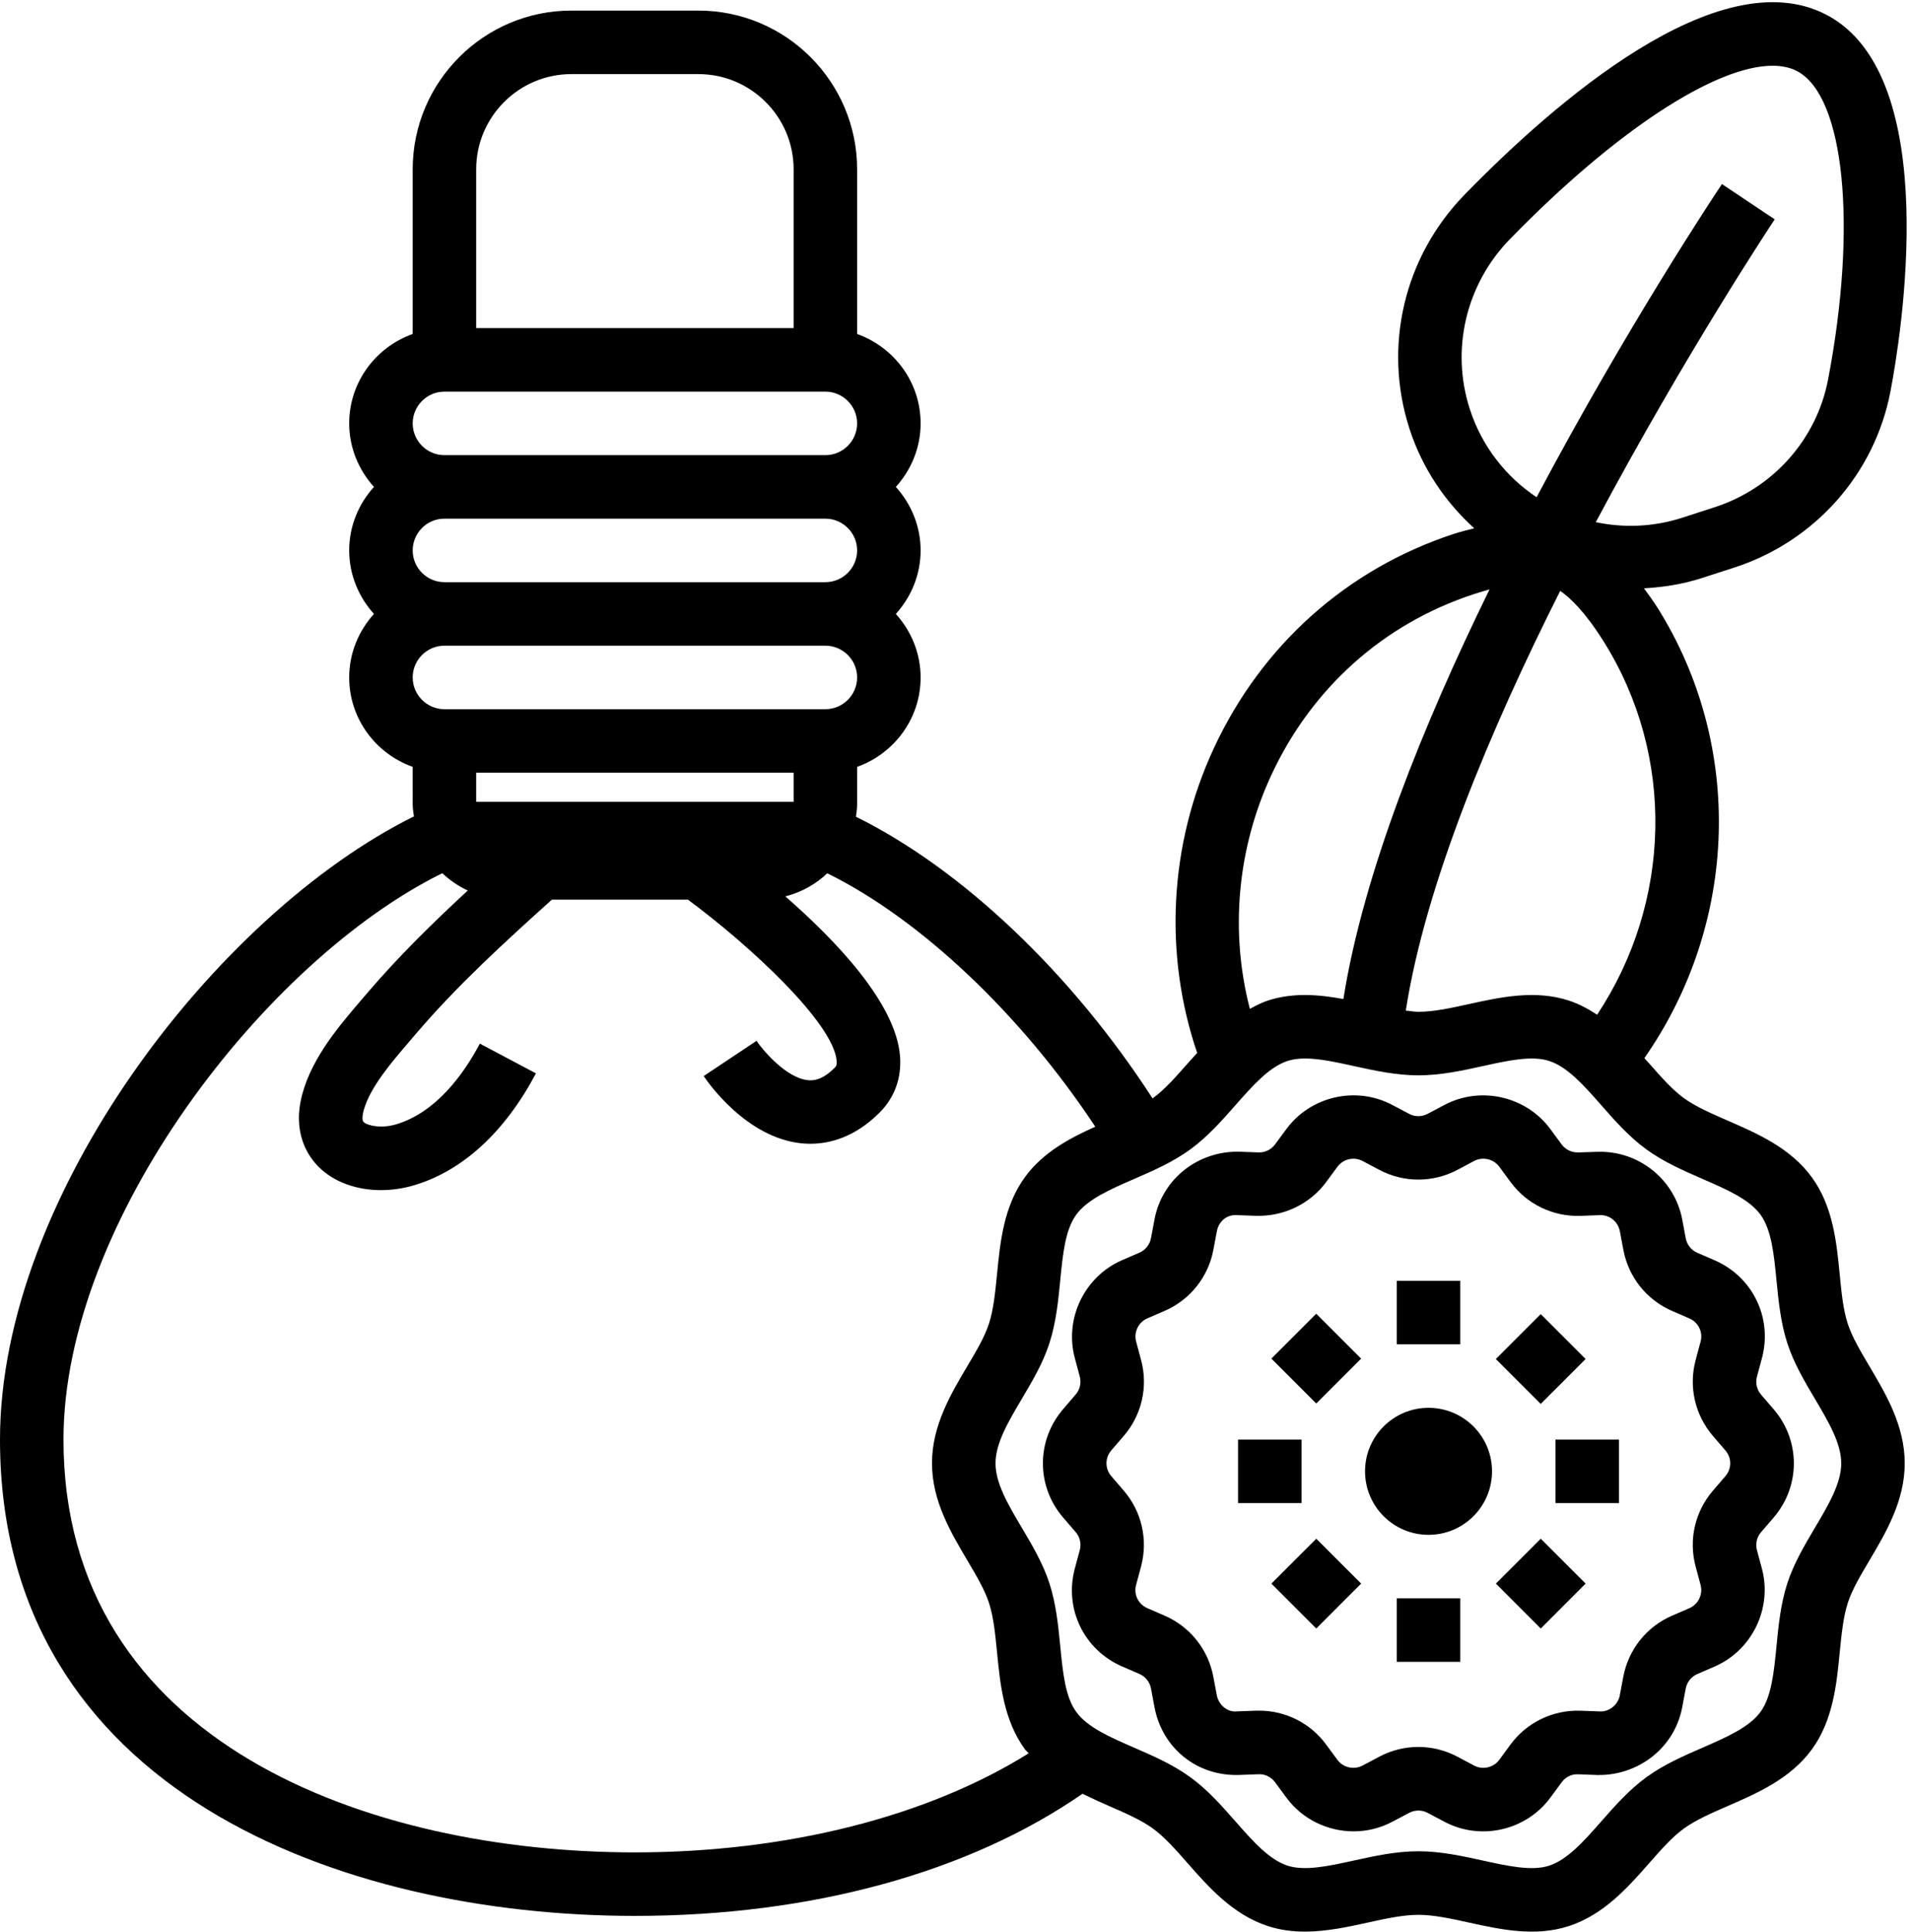 <?xml version="1.0" encoding="utf-8"?>
<!-- Generator: Adobe Illustrator 16.0.0, SVG Export Plug-In . SVG Version: 6.00 Build 0)  -->
<!DOCTYPE svg PUBLIC "-//W3C//DTD SVG 1.1//EN" "http://www.w3.org/Graphics/SVG/1.1/DTD/svg11.dtd">
<svg version="1.1" id="Layer_1" xmlns="http://www.w3.org/2000/svg" xmlns:xlink="http://www.w3.org/1999/xlink" x="0px" y="0px"
	 width="361px" height="365px" viewBox="0 0 361 365" enable-background="new 0 0 361 365" xml:space="preserve">
<g>
	<defs>
		<rect id="SVGID_1_" width="361" height="365"/>
	</defs>
	<clipPath id="SVGID_2_">
		<use xlink:href="#SVGID_1_"  overflow="visible"/>
	</clipPath>
	<path clip-path="url(#SVGID_2_)" d="M298.301,217.746c-1.258,0.031-2.406-0.52-3.137-1.504l-2.141-2.91
		c-4.586-6.215-13.195-8.172-20.016-4.559l-3.188,1.684c-1.094,0.582-2.395,0.582-3.484,0l-3.188-1.684
		c-6.837-3.625-15.438-1.656-20.012,4.551l-2.148,2.91c-0.73,0.992-1.941,1.566-3.129,1.508l-3.621-0.133
		c-7.762-0.171-14.574,5.09-16.031,12.797l-0.664,3.547c-0.234,1.211-1.047,2.235-2.172,2.727l-3.31,1.434
		c-7.089,3.078-10.917,11.031-8.913,18.492l0.938,3.496c0.316,1.188,0.027,2.453-0.77,3.383l-2.371,2.754
		c-5.105,5.938-5.105,14.559,0,20.504l2.371,2.746c0.805,0.934,1.09,2.203,0.77,3.387l-0.938,3.484
		c-2.035,7.586,1.715,15.367,8.913,18.5l3.31,1.434c1.125,0.492,1.94,1.512,2.172,2.723l0.664,3.551
		c1.453,7.707,8.004,13.086,16.031,12.801l3.625-0.133c1.148-0.086,2.395,0.516,3.125,1.504l2.145,2.91
		c3.035,4.125,7.836,6.375,12.715,6.375c2.488,0,4.996-0.59,7.301-1.809l3.191-1.684c1.094-0.582,2.398-0.578,3.484,0l3.188,1.684
		c6.824,3.625,15.434,1.664,20.016-4.559l2.137-2.902c0.73-0.996,1.871-1.578,3.133-1.508l3.617,0.133
		c7.691,0.137,14.578-5.094,16.031-12.801l0.668-3.543c0.234-1.215,1.043-2.234,2.172-2.727l3.305-1.434
		c7.086-3.078,10.922-11.027,8.918-18.492l-0.938-3.492c-0.316-1.188-0.031-2.452,0.773-3.383l2.371-2.754
		c5.109-5.942,5.109-14.563,0-20.5l-2.371-2.75c-0.797-0.93-1.09-2.203-0.77-3.383l0.938-3.488
		c2.035-7.582-1.715-15.363-8.914-18.496l-3.309-1.434c-1.129-0.492-1.941-1.508-2.172-2.727l-0.664-3.543
		c-1.43-7.578-8.238-13.059-16.031-12.801L298.301,217.746z M306.16,232.629l0.668,3.547c0.965,5.121,4.391,9.43,9.18,11.508
		l3.301,1.434c1.703,0.742,2.59,2.586,2.113,4.371l-0.938,3.492c-1.352,5.031-0.125,10.383,3.262,14.328l2.367,2.75
		c1.211,1.402,1.211,3.449,0,4.852l-2.367,2.75c-3.395,3.949-4.617,9.305-3.262,14.328l0.938,3.492
		c0.473,1.762-0.434,3.648-2.113,4.375l-3.305,1.434c-4.785,2.074-8.215,6.375-9.188,11.5l-0.668,3.555
		c-0.337,1.793-2.031,3.137-3.789,3.023l-3.621-0.133c-5.211-0.18-10.145,2.191-13.242,6.383l-2.133,2.906
		c-1.094,1.473-3.129,1.93-4.742,1.078l-3.184-1.691c-4.617-2.441-10.117-2.441-14.727,0l-3.191,1.691
		c-1.625,0.848-3.652,0.391-4.738-1.078l-2.145-2.91c-2.969-4.035-7.66-6.391-12.633-6.391c-0.199,0-0.391,0-0.598,0.004
		l-3.621,0.133c-1.781,0.215-3.457-1.23-3.793-3.023l-0.672-3.551c-0.965-5.125-4.398-9.426-9.18-11.504l-3.301-1.434
		c-1.703-0.742-2.594-2.586-2.113-4.375l0.938-3.484c1.352-5.027,0.133-10.387-3.266-14.336l-2.363-2.746
		c-1.207-1.402-1.211-3.449,0-4.855l2.375-2.754c3.391-3.945,4.617-9.305,3.262-14.32l-0.938-3.5
		c-0.473-1.762,0.43-3.641,2.105-4.371l3.305-1.434c4.785-2.078,8.215-6.379,9.188-11.504l0.664-3.547
		c0.352-1.824,1.832-3.168,3.801-3.027l3.617,0.129c5.164,0.145,10.152-2.195,13.234-6.375l2.148-2.909
		c1.086-1.466,3.121-1.927,4.734-1.075l3.188,1.684c4.613,2.441,10.117,2.438,14.723,0l3.188-1.691
		c1.617-0.844,3.648-0.391,4.738,1.083l2.145,2.909c3.082,4.188,8.008,6.563,13.234,6.383l3.625-0.133
		C304.246,229.52,305.82,230.84,306.16,232.629"/>
	<rect x="294" y="272" clip-path="url(#SVGID_2_)" width="12" height="12"/>
	<rect x="234" y="272" clip-path="url(#SVGID_2_)" width="12" height="12"/>
	<path clip-path="url(#SVGID_2_)" d="M282,278c0,6.629-5.371,12-12,12s-12-5.371-12-12s5.371-12,12-12S282,271.371,282,278"/>
	<rect x="264" y="242" clip-path="url(#SVGID_2_)" width="12" height="12"/>
	<rect x="264" y="302" clip-path="url(#SVGID_2_)" width="12" height="12"/>
	
		<rect x="285.149" y="250.786" transform="matrix(-0.707 0.707 -0.707 -0.707 678.596 232.487)" clip-path="url(#SVGID_2_)" width="11.999" height="11.999"/>
	
		<rect x="242.723" y="293.212" transform="matrix(-0.707 0.707 -0.707 -0.707 636.17 334.912)" clip-path="url(#SVGID_2_)" width="11.999" height="11.999"/>
	
		<rect x="242.727" y="250.786" transform="matrix(-0.707 0.707 -0.707 -0.707 606.175 262.402)" clip-path="url(#SVGID_2_)" width="11.996" height="11.999"/>
</g>
<g>
	<defs>
		<rect id="SVGID_3_" width="361" height="365"/>
	</defs>
	<clipPath id="SVGID_4_">
		<use xlink:href="#SVGID_3_"  overflow="visible"/>
	</clipPath>
	
		<rect x="285.149" y="293.215" transform="matrix(-0.707 0.707 -0.707 -0.707 708.598 304.919)" clip-path="url(#SVGID_4_)" width="11.999" height="11.999"/>
	<path clip-path="url(#SVGID_4_)" d="M327.793,107.238c15.227-4.929,26.531-17.687,29.512-33.273
		c1.887-9.848,10.16-59.543-12.09-71.168c-20.363-10.633-51.609,16.746-68.43,34.015c-11.434,11.747-15.414,28.692-10.379,44.219
		c2.43,7.5,6.77,13.824,12.223,18.785c-1.309,0.348-2.57,0.637-3.969,1.098c-20.117,6.633-36.18,20.988-45.219,40.418
		c-8.48,18.223-9.516,38.98-3.168,57.613c-0.594,0.66-1.215,1.324-1.785,1.973c-2.242,2.551-4.359,4.957-6.55,6.551
		c-0.032,0.023-0.071,0.043-0.103,0.063c-15.324-23.684-36.047-43.343-56.059-53.215c0.09-0.769,0.223-1.523,0.223-2.316v-7.105
		c6.965-2.485,12-9.083,12-16.895c0-4.625-1.805-8.809-4.68-12c2.879-3.191,4.68-7.375,4.68-12s-1.805-8.809-4.68-12
		c2.879-3.191,4.68-7.375,4.68-12c0-7.812-5.035-14.41-12-16.895V32c0-16.543-13.457-30-30-30h-24C91.457,2,78,15.457,78,32v31.105
		C71.035,65.59,66,72.188,66,80c0,4.625,1.805,8.809,4.68,12C67.801,95.191,66,99.375,66,104s1.805,8.809,4.68,12
		c-2.879,3.191-4.68,7.375-4.68,12c0,7.812,5.035,14.41,12,16.895V152c0,0.773,0.133,1.512,0.227,2.262
		C40.996,172.672,0,225.828,0,272c0,66.434,64.645,90,120,90c33.359,0,63.145-8.227,84.594-23.074
		c1.676,0.82,3.348,1.582,4.961,2.285c3.152,1.375,6.134,2.664,8.371,4.297c2.191,1.594,4.309,4,6.551,6.551
		c4.016,4.555,8.563,9.719,15.188,11.875c2.309,0.75,4.647,1.035,6.977,1.035c4.082,0,8.105-0.879,11.82-1.695
		c3.445-0.758,6.695-1.473,9.617-1.473c2.926,0,6.176,0.715,9.621,1.473c5.824,1.277,12.426,2.73,18.797,0.66
		c6.625-2.156,11.172-7.316,15.188-11.875c2.242-2.551,4.359-4.957,6.551-6.547c2.238-1.625,5.215-2.922,8.371-4.297
		c5.531-2.406,11.801-5.129,15.852-10.684c4-5.504,4.672-12.289,5.254-18.277c0.344-3.449,0.66-6.707,1.531-9.395
		c0.809-2.504,2.418-5.215,4.129-8.09c3.102-5.25,6.629-11.203,6.629-18.281c0-7.086-3.527-13.031-6.637-18.281
		c-1.703-2.875-3.313-5.586-4.129-8.09c-0.875-2.688-1.191-5.938-1.527-9.391c-0.59-5.988-1.25-12.766-5.258-18.273
		c-4.039-5.559-10.313-8.281-15.844-10.691c-3.152-1.375-6.129-2.664-8.371-4.297c-2.191-1.598-4.309-4.004-6.551-6.555
		c-0.285-0.32-0.594-0.652-0.891-0.98c17.738-25.41,18.902-58.977,2.469-85.125c-0.848-1.344-1.7-2.465-2.547-3.641
		c3.645-0.215,7.316-0.762,10.945-1.945L327.793,107.238z M240.312,146.395c7.627-16.391,21.157-28.5,38.099-34.086
		c1.117-0.364,2.156-0.676,3.121-0.942c-12.559,25.621-23.855,53.653-27.625,77.395c-4.595-0.848-9.484-1.266-14.242,0.277
		c-1.234,0.402-2.336,0.996-3.434,1.582C232.453,176.098,233.809,160.375,240.312,146.395 M90,32c0-9.926,8.074-18,18-18h24
		c9.926,0,18,8.074,18,18v30H90V32z M84,74h72c3.305,0,6,2.695,6,6s-2.695,6-6,6H84c-3.305,0-6-2.695-6-6S80.695,74,84,74 M84,98h72
		c3.305,0,6,2.695,6,6s-2.695,6-6,6H84c-3.305,0-6-2.695-6-6S80.695,98,84,98 M78,128c0-3.305,2.695-6,6-6h72c3.305,0,6,2.695,6,6
		s-2.695,6-6,6H84C80.695,134,78,131.305,78,128 M150,151.504H90V146h60V151.504z M120,350c-49.824,0-108-20.43-108-78
		c0-41.27,38.203-90.574,71.605-107.012c1.403,1.34,3.028,2.438,4.805,3.274c-6.574,6.082-13.086,12.437-19.074,19.46l-1.016,1.184
		c-4.113,4.793-9.23,10.766-11.144,17.676c-2.067,7.453,1.078,11.953,3.129,13.973c2.863,2.809,7.109,4.316,11.703,4.316
		c2.043,0,4.164-0.301,6.25-0.918c9.18-2.727,17.148-10.031,23.039-21.145l-10.602-5.62c-3.031,5.714-8.242,13-15.843,15.257
		c-2.809,0.828-5.414,0.258-6.133-0.453c-0.438-0.43-0.063-1.918,0.023-2.207c1.199-4.336,5.18-8.977,8.688-13.066l1.039-1.219
		c7.871-9.246,16.949-17.52,25.836-25.508h25.726c11.528,8.516,27.512,23.25,28.106,30.477c0.066,0.773-0.114,1.008-0.383,1.285
		c-2.313,2.313-3.957,2.441-5.024,2.344c-4.109-0.391-8.531-5.641-9.746-7.434l-9.98,6.652c0.789,1.195,8.066,11.676,18.527,12.715
		c0.508,0.047,1.055,0.078,1.625,0.078c3.602,0,8.375-1.176,13.078-5.879c2.875-2.875,4.207-6.594,3.868-10.758
		c-0.825-9.918-12.043-21.707-21.668-30.102c3.019-0.773,5.738-2.281,7.925-4.367c17.633,8.687,36.637,26.66,50.653,47.883
		c-4.836,2.172-9.871,4.824-13.309,9.547c-4,5.505-4.672,12.289-5.254,18.277c-0.344,3.449-0.66,6.707-1.531,9.395
		c-0.809,2.504-2.418,5.215-4.129,8.09c-3.113,5.25-6.637,11.199-6.637,18.281c0,7.078,3.532,13.031,6.637,18.281
		c1.703,2.875,3.313,5.586,4.129,8.09c0.875,2.688,1.195,5.945,1.531,9.387c0.586,5.988,1.254,12.77,5.254,18.273
		c0.219,0.293,0.492,0.496,0.723,0.773C175.34,343.219,148.746,350,120,350 M311.164,217.164c3.309,2.406,7.039,4.027,10.645,5.602
		c4.531,1.965,8.809,3.828,10.934,6.742c2.086,2.867,2.539,7.496,3.02,12.383c0.383,3.93,0.785,8,2.055,11.921
		c1.227,3.771,3.254,7.196,5.215,10.5c2.559,4.317,4.969,8.384,4.969,12.177s-2.41,7.859-4.961,12.156
		c-1.965,3.313-3.996,6.738-5.223,10.5c-1.27,3.922-1.672,7.996-2.055,11.926c-0.48,4.898-0.938,9.523-3.02,12.387
		c-2.125,2.914-6.402,4.773-10.934,6.75c-3.609,1.566-7.336,3.191-10.645,5.598c-3.258,2.375-5.922,5.395-8.5,8.32
		c-3.281,3.734-6.383,7.254-9.883,8.391c-3.273,1.055-7.762,0.07-12.516-0.973c-3.918-0.859-7.969-1.754-12.191-1.754
		s-8.273,0.891-12.191,1.754c-4.754,1.043-9.254,2.019-12.512,0.973c-3.496-1.137-6.598-4.656-9.883-8.391
		c-2.574-2.926-5.234-5.949-8.496-8.32c-3.304-2.406-7.035-4.027-10.648-5.598c-4.532-1.969-8.809-3.828-10.926-6.746
		c-2.09-2.867-2.539-7.488-3.02-12.383c-0.383-3.938-0.785-8.004-2.055-11.93c-1.227-3.766-3.254-7.191-5.223-10.504
		c-2.551-4.301-4.961-8.371-4.961-12.156c0-3.793,2.41-7.859,4.961-12.164c1.965-3.309,3.992-6.73,5.215-10.5
		c1.273-3.922,1.676-7.996,2.059-11.926c0.48-4.895,0.934-9.523,3.016-12.383c2.125-2.918,6.401-4.777,10.934-6.75
		c3.613-1.566,7.34-3.195,10.645-5.602c3.258-2.375,5.922-5.391,8.5-8.32c3.289-3.73,6.391-7.254,9.883-8.387
		c1.004-0.324,2.105-0.457,3.301-0.457c2.73,0,5.91,0.703,9.223,1.43c3.917,0.855,7.969,1.75,12.191,1.75s8.273-0.887,12.191-1.75
		c4.754-1.047,9.254-2.031,12.512-0.973c3.496,1.133,6.598,4.656,9.883,8.387C305.242,211.773,307.906,214.797,311.164,217.164
		 M301.867,191.73c-1.652-1.078-3.398-2.042-5.379-2.688c-6.371-2.07-12.969-0.617-18.789,0.66
		c-3.445,0.758-6.695,1.473-9.621,1.473c-0.75,0-1.582-0.152-2.375-0.234c3.707-23.829,15.961-53.031,29.18-79.293
		c1.929,1.317,4.723,3.993,8.207,9.547C316.668,142.789,315.977,170.414,301.867,191.73 M301.613,98.66
		c16.992-31.894,33.488-56.722,33.816-57.215l-9.977-6.668c-1.355,2.028-17.996,27.055-35.027,59.172
		c-5.754-3.84-10.316-9.547-12.614-16.621c-3.655-11.277-0.757-23.598,7.567-32.14c19.93-20.465,38.836-32.766,49.637-32.766
		c1.777,0,3.336,0.332,4.637,1.016c8.965,4.683,11.434,29.187,5.863,58.277c-2.16,11.293-10.367,20.531-21.426,24.121l-6.137,1.988
		C312.48,99.59,306.875,99.77,301.613,98.66"/>
</g>
</svg>
